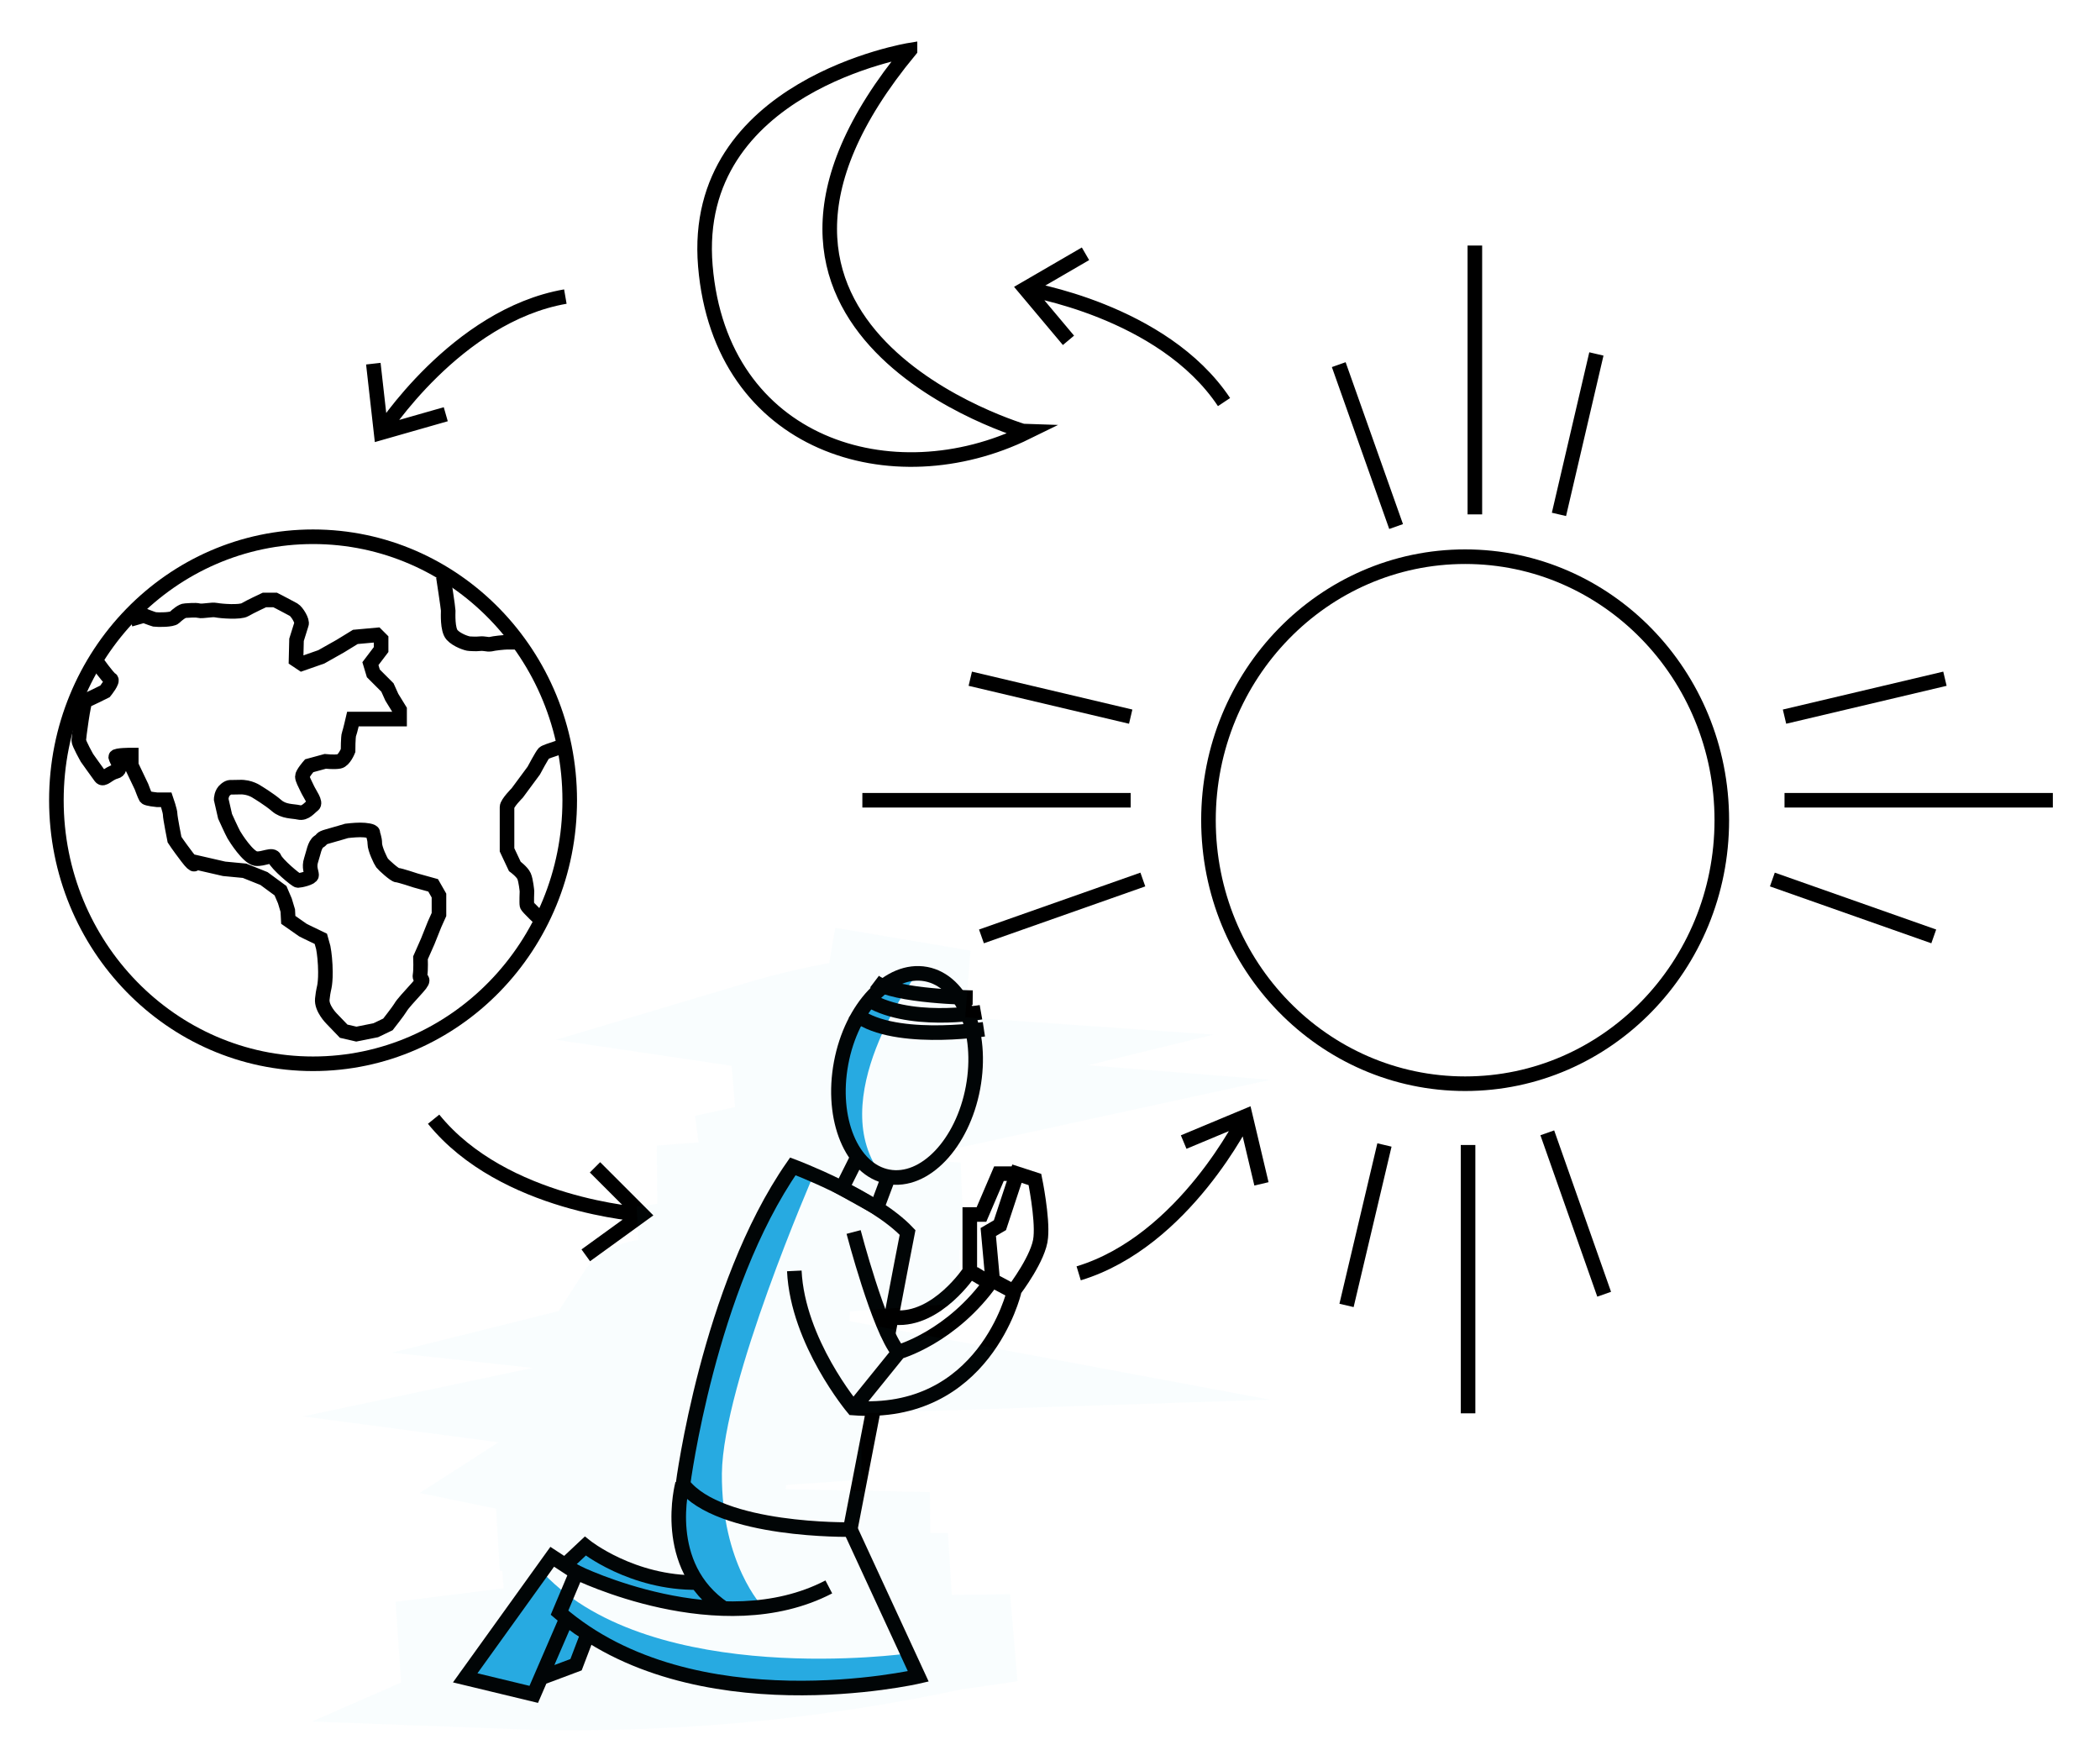 <svg version="1" xmlns="http://www.w3.org/2000/svg" width="432" height="360" viewBox="0 0 432 360"><path d="M188.2 200.9s-19.1 25.5-6.6 41.1c0 0-9.7-6.3-9.1-16.6s5.6-17.8 5.6-17.8 4.8-6.3 10.1-6.7zm-31.3 129.6l-12 .4-15.5-3.4-13.1-6.8 3.2-2.6s7.9 5.7 12.1 6c4.2.2 10.6.5 10.6.5s-4.8-9.2-1.6-23.7 13.1-43.3 13.1-43.3l9.9-17.4 3.7 1.6s-18.6 42.7-18.8 61.3c-.1 18.6 8.4 27.4 8.4 27.4zm-62.4 13.7l17.4-20.5c22.6 23.7 74.8 16.4 74.8 16.4l.9 5.4-4 .7s-27.6.9-28.4 1.4c-.7.5-9.4-1.8-18.7-3.9-9.4-2.1-21.4-10.6-21.4-10.6l-4.1 9 4.1-10v1.1l4.2 3.7s-1.2 4.8-2.2 5.2c-.9.3-5.7 1.1-6.4 1.3l-1.4 4.7-14.8-3.9z" fill="#27AAE1"/><g fill="none" stroke="#000" stroke-width="3" stroke-miterlimit="10"><ellipse transform="rotate(-79.432 186.653 221.152)" cx="186.6" cy="221.1" rx="21.2" ry="13.8"/><path d="M179.9 288.8c-2.6 13.5-5 25.8-5 25.8s-26.8.5-34.4-9.3c0 0 5.2-40.4 22.6-65.4 0 0 16.6 6.2 23.6 13.6 0 0-1.9 9.7-4.1 21.4"/><path d="M174.9 314.5l14 30.3s-46.3 10.7-73.8-13.1l3.5-8.3s29.6 14.6 51.9 3m-30.1-21.2s-4.6 16.9 8.6 25.7"/><path d="M118.5 323.4l-4.9-3.2-17.9 24.9 14.1 3.4 6.4-14.8m.9-12.6l3.3-3.1s9.6 7.7 23.2 7.5m-32.3 19.6l7.2-2.7 2.4-6.3m55.2-97.5l-2.9 5.8 7.2 4 2.4-6.4m-7.2 11.4s5.2 19.9 9.2 24.7c0 0 11-3 19.3-14.8l4.5 2.4s-6.1 26-33.1 23.9c0 0-11.4-13.6-12.1-28.2m21.5 16.7l-9.3 11.5m28.6-26.3l-.9-9.9 2.4-1.4 3.5-10.6 3.7 1.2s1.6 7.8 1.2 11.9c-.3 4.1-5.4 10.8-5.4 10.8"/><path d="M208.7 241.4h-3.2l-3.6 8.4h-2.4v11.7s-6.7 10.2-15.4 9.5m16.2-9.1l3 1.8m-3.2-58.5s-16.1-.2-20.2-3.3m21.9 6.3s-15.3 2.7-23.8-3m24.4 6.5s-19.6 3-26.8-3.5m67.9 26.7l12.7-5.3 3.3 13.9m-3.3-13.9s-12.5 25.7-34.3 32.3"/><ellipse cx="301.4" cy="168.7" rx="52.8" ry="54.2"/><path d="M287.2 108.3L275.4 75m28 30.8V50.5m17.3 55.3l7.7-33m-93.3 108.1l-33.2 11.7m30.7-28h-55.2m55.2-17.2l-33-7.8M318.3 233l11.7 33.2m-28-30.7v55.2m-17.2-55.2l-7.8 33m87.6-87.6l33.2 11.7m-30.7-28h55.2m-55.2-17.2l33-7.8M219.8 70l-8.9-10.6 12.4-7.2m-12.4 7.2s28.3 4.4 40.9 23.3m-64.6-72.4s-45.2 7.3-42.1 44.4 38.6 47.7 66.1 34.2c-.1 0-72-20.6-24-78.6zM91.7 85.2L78.4 89l-1.6-14.2M78.4 89s15.4-24.1 37.9-28"/><ellipse cx="64.4" cy="164.6" rx="52.8" ry="54.2"/><path d="M26.8 127.4l2.8-.8s1.5.6 2.2.8c.8.1 3.6.1 4.1-.4s1.6-1.4 2.2-1.4 2-.2 2.8 0 2.6-.3 3.6-.1c1 .2 4.9.5 5.9-.1s4-2 4-2h2.2s3.1 1.6 3.8 2 1.9 2.4 1.6 3c-.2.6-1 3.2-1 3.2l-.1 4.1 1.2.8 4-1.4 3.9-2.2 3.1-1.9 4.4-.4.9.9v2.1l-2.2 2.9.6 2 2.9 2.9.9 2 1.6 2.6v1.9h-9.6s-.6 2.6-.8 3.1-.2 3.4-.2 3.4-.8 2-1.8 2.2-2.9 0-2.9 0l-3.3.9s-1.4 1.6-1.4 2.2.5 1.4 1 2.5 1.9 2.9 1.2 3.4-1.6 1.8-2.9 1.5-3.1-.1-4.6-1.4-4-2.8-4-2.8-1.5-1.1-3.6-1-2-.2-2.9.5-.9 2-.9 2l.8 3.5s1.4 3.1 1.8 3.8 2.9 4.6 4.5 4.9c1.6.2 3.5-1.1 3.9 0s4.4 4.5 4.8 4.5 2.8-.5 2.8-1.1-.6-1.6-.1-3.1.7-3.2 1.6-3.8c.9-.5.1-.6 1.9-1.1s3.8-1.1 3.8-1.1 1.6-.2 2.8-.2 2.6.2 2.6.6.4 1.1.4 2.2 1.2 3.6 1.5 4 2.6 2.5 3.1 2.5 3.8 1.1 3.8 1.1l3.6 1 1.2 2.1v3.9l-.9 2-1.4 3.5-1.5 3.4s.1 2.5-.1 3.6 1.4.4-.5 2.5-3.1 3.4-3.5 4.1-2.6 3.5-2.6 3.5l-2.5 1.2-4 .8-2.6-.6-2.5-2.6s-2.1-2.1-1.9-4 .4-2.2.5-3 .2-1.9.1-4-.4-3.6-.4-3.6l-.5-1.8-2.9-1.4-.8-.4-3-2.1-.1-1.9-.6-2-.9-2.1-3.4-2.5-4-1.6-4.2-.4-6.1-1.4s.4 1.5-1.5-1-2.6-3.6-2.6-3.6-.9-4.5-.9-5.2-.8-3-.8-3h-1.9s-2.1-.2-2.3-.5-.9-2.2-.9-2.2l-2.1-4.4v-2.1s-3.2 0-3.2.4 1.6 2.6 0 3-2.5 1.9-3.1 1.1-2.8-3.9-2.8-3.9-1.7-3-1.7-3.6 1-8.1 1.4-8.2 4-1.9 4-1.9 1.8-2.2 1.2-2.5-3-3.7-3-3.7m97.3 17.1s-4.8 1.4-5.2 1.8-2.1 3.6-2.1 3.6l-3.4 4.6s-2.1 2.1-2.1 2.9v8.8l1.6 3.4s1.5 1.1 1.9 2 .6 3.1.6 3.1-.1 2.5 0 2.9 3 3.1 3 3.1m-20.2-70.7s1 6.5 1 7-.2 3.9.8 5 3.1 1.8 3.6 1.8 1.1.1 2.1 0 1.5.2 2.2.1c.8-.2 2.8-.4 3.4-.4h2.2m15.9 108l9.7 9.7-11.6 8.4m11.6-8.4s-28.5-1.8-42.9-19.6"/></g><path opacity=".03" fill="none" stroke="#27AAE1" stroke-width="18" stroke-miterlimit="10" d="M170.3 199.7c9.3 1.6 18.6 3.1 27.8 4.7-14.4.2-28.7 2.4-42.4 6.5 12.8 1.9 25.8 2.7 38.8 2.2-12.7.7-25.4 1.5-38.1 2.2 11.6.8 23.3 1.7 34.9 2.5-13.1 3.2-26.5 5.6-39.9 7.3 16.2-.6 32.5-.2 48.7 1.1-18.4 4-36.8 8.1-55.2 12.1 16.4-.7 32.8-.1 49.1 1.8l-58.2 4.5c20.4 1.2 40.9 2.3 61.3 3.5-21.6 3-43.3 6-64.9 9 21.6.7 43.1 1.3 64.7 2l-61.5 4.5c-3 .2-6.4.7-8 3.2 15.7.7 31.4 1.3 47.1 2-14.4.4-28.7 2.4-42.7 5.9 15.7 1.7 31.4 4 46.9 6.9-21.3.7-42.5 3.3-63.3 7.7 20.3 2.7 40.7 4.7 61.2 6.1-16.8 1.1-33.7 2.3-50.5 3.4-5.7.4-11.6.8-16.4 3.9 17 3.5 34.3 5.8 51.6 6.7-19.5.4-39 2-58.3 4.7 29.4.6 58.8 1.2 88.1 1.8-29.1 1.3-58.2 4.2-87 8.6 30.3-.1 60.6-.2 90.9-.2L82.5 338.4l125.4-1.5c-23.3 3.7-46.9 5.5-70.5 5.5-11.4 0-23.2-.4-33.7 4.2 31.2 1.2 62.5-1.5 93-8.1"/></svg>